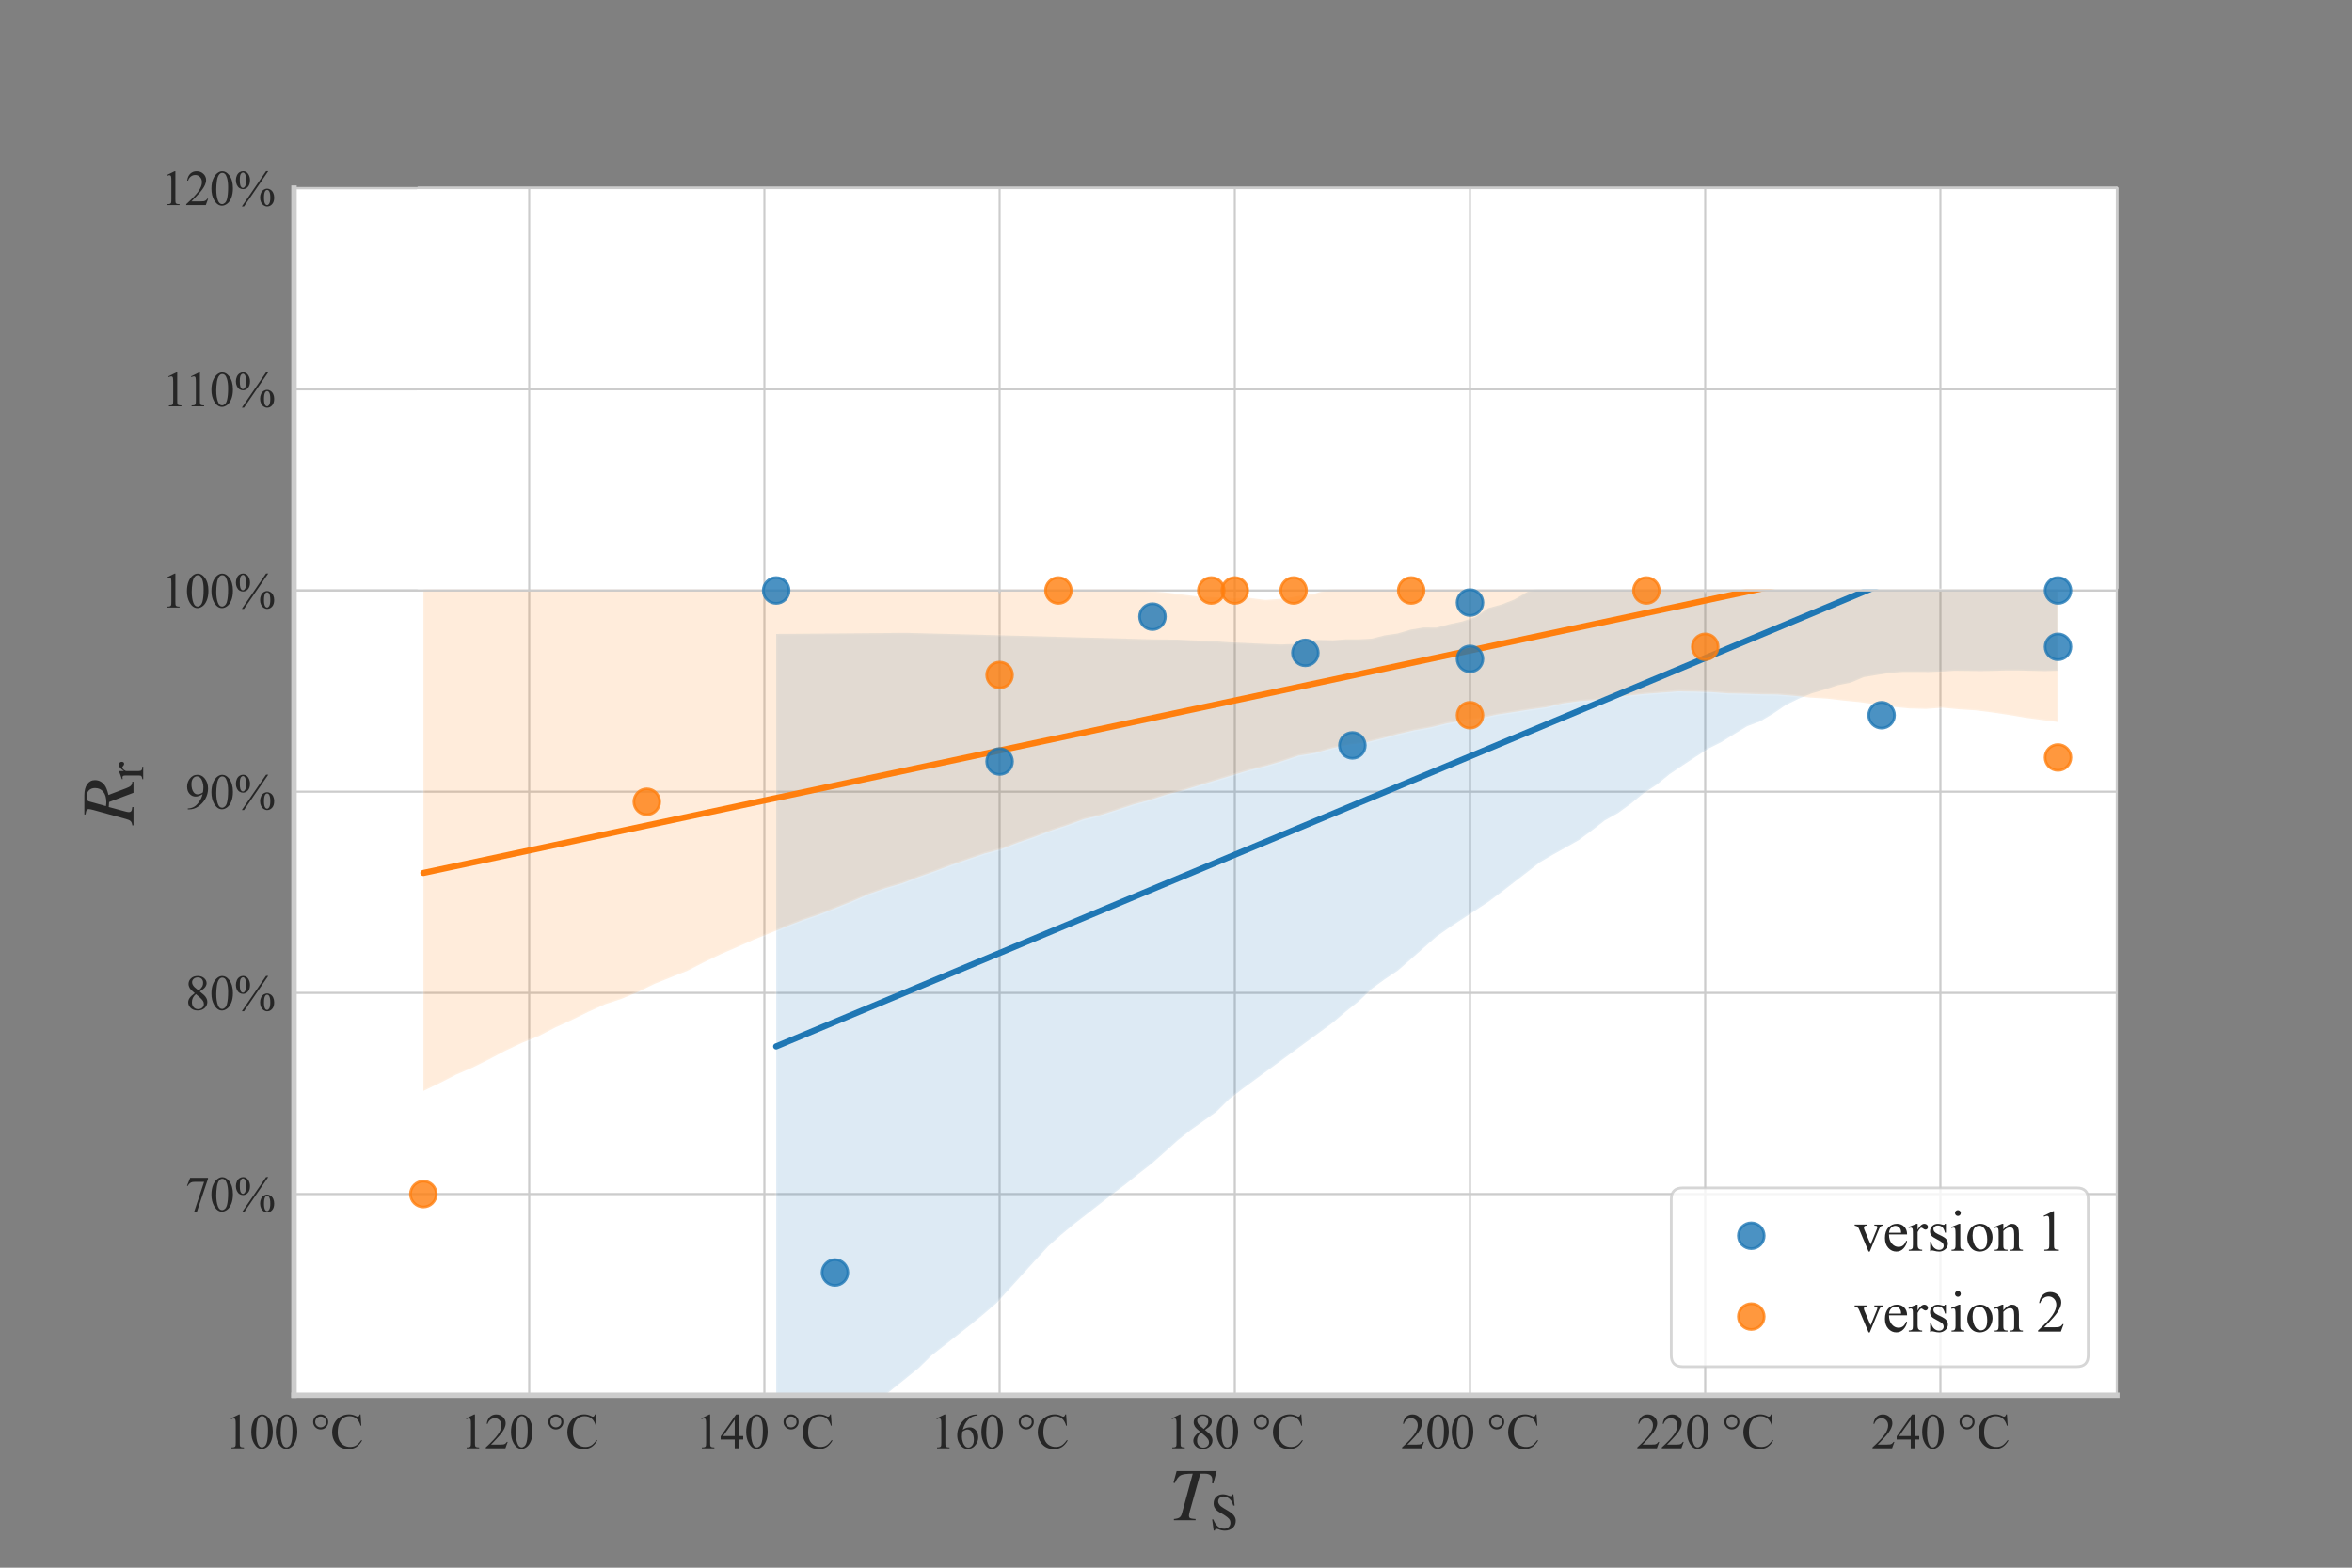 <?xml version="1.0" encoding="UTF-8" standalone="no"?>
<svg
   width="864pt"
   height="576pt"
   viewBox="0 0 864 576"
   version="1.1"
   id="svg470"
   sodipodi:docname="Temperature vs Recovered-Angle 1 plot (lin reg).svg"
   inkscape:version="1.1.1 (3bf5ae0d25, 2021-09-20)"
   xmlns:inkscape="http://www.inkscape.org/namespaces/inkscape"
   xmlns:sodipodi="http://sodipodi.sourceforge.net/DTD/sodipodi-0.dtd"
   xmlns:xlink="http://www.w3.org/1999/xlink"
   xmlns="http://www.w3.org/2000/svg"
   xmlns:svg="http://www.w3.org/2000/svg"
   xmlns:rdf="http://www.w3.org/1999/02/22-rdf-syntax-ns#"
   xmlns:cc="http://creativecommons.org/ns#"
   xmlns:dc="http://purl.org/dc/elements/1.1/">
  <rect x="0" y="0" width="864" height="576" fill="#808080" stroke="none"/>
  <sodipodi:namedview
     id="namedview472"
     pagecolor="#ffffff"
     bordercolor="#666666"
     borderopacity="1.0"
     inkscape:pageshadow="2"
     inkscape:pageopacity="0.0"
     inkscape:pagecheckerboard="0"
     inkscape:document-units="pt"
     showgrid="false"
     inkscape:zoom="0.6619919"
     inkscape:cx="748.49858"
     inkscape:cy="523.4203"
     inkscape:window-width="1920"
     inkscape:window-height="1017"
     inkscape:window-x="-8"
     inkscape:window-y="-8"
     inkscape:window-maximized="1"
     inkscape:current-layer="svg470" />
  <defs
     id="defs6">
    <style
       type="text/css"
       id="style4">*{stroke-linejoin: round; stroke-linecap: butt}</style>
  </defs>
  <g
     id="patch_2">
    <path
       d="M 108,512.64 H 777.6 V 69.12 H 108 Z"
       style="fill:#ffffff"
       id="path11" />
  </g>
  <g
     id="matplotlib.axis_1">
    <g
       id="xtick_1">
      <g
         id="line2d_1">
        <path
           d="M 108,512.64 V 69.12"
           clip-path="url(#pf3cb48c410)"
           style="fill:none;stroke:#cccccc;stroke-width:0.8;stroke-linecap:round"
           id="path14" />
      </g>
      <g
         id="text_1">
        <!-- 100 °C -->
        <g
           style="fill:#262626"
           transform="matrix(0.18,0,0,-0.18,82.648,532.139)"
           id="g36">
          <defs
             id="defs22">
            <path
               id="TimesNewRomanPSMT-31"
               d="m 750,3822 1031,503 h 103 V 747 q 0,-356 30,-444 30,-87 123,-134 94,-47 382,-53 V 0 H 825 v 116 q 300,6 387,51 88,46 122,122 35,77 35,458 v 2287 q 0,463 -31,594 -22,100 -80,147 -58,47 -139,47 -116,0 -322,-97 z"
               transform="scale(0.016)" />
            <path
               id="TimesNewRomanPSMT-30"
               d="m 231,2094 q 0,725 219,1248 219,524 581,780 282,203 582,203 487,0 875,-497 484,-615 484,-1669 0,-737 -213,-1253 Q 2547,391 2217,158 1888,-75 1581,-75 975,-75 572,641 231,1244 231,2094 Z m 613,-78 q 0,-875 215,-1428 179,-466 532,-466 168,0 349,151 182,152 276,508 143,538 143,1516 0,725 -150,1209 -112,360 -290,510 -128,103 -310,103 -212,0 -378,-191 -225,-259 -306,-816 -81,-556 -81,-1096 z"
               transform="scale(0.016)" />
            <path
               id="TimesNewRomanPSMT-20"
               transform="scale(0.016)"
               d="" />
            <path
               id="TimesNewRomanPSMT-b0"
               d="m 1266,4331 q 403,0 682,-281 280,-281 280,-681 0,-397 -281,-679 -281,-281 -681,-281 -397,0 -679,281 -281,282 -281,679 0,400 280,681 280,281 680,281 z m 0,-262 q -291,0 -494,-203 -203,-203 -203,-494 0,-288 203,-493 203,-204 494,-204 287,0 492,204 205,205 205,493 0,291 -204,494 -203,203 -493,203 z"
               transform="scale(0.016)" />
            <path
               id="TimesNewRomanPSMT-43"
               d="m 3853,4334 97,-1440 h -97 q -194,647 -553,931 -359,284 -862,284 -422,0 -763,-214 -341,-214 -536,-683 -195,-468 -195,-1165 0,-575 184,-997 185,-422 555,-647 370,-225 845,-225 413,0 728,176 316,177 694,702 l 97,-62 Q 3728,428 3303,165 2878,-97 2294,-97 1241,-97 663,684 231,1266 231,2053 q 0,635 284,1166 285,531 783,823 499,292 1090,292 459,0 906,-225 131,-68 187,-68 85,0 147,59 81,84 116,234 z"
               transform="scale(0.016)" />
          </defs>
          <use
             xlink:href="#TimesNewRomanPSMT-31"
             id="use24"
             x="0"
             y="0"
             width="100%"
             height="100%" />
          <use
             xlink:href="#TimesNewRomanPSMT-30"
             x="50"
             id="use26"
             y="0"
             width="100%"
             height="100%" />
          <use
             xlink:href="#TimesNewRomanPSMT-30"
             x="100"
             id="use28"
             y="0"
             width="100%"
             height="100%" />
          <use
             xlink:href="#TimesNewRomanPSMT-20"
             x="150"
             id="use30"
             y="0"
             width="100%"
             height="100%" />
          <use
             xlink:href="#TimesNewRomanPSMT-b0"
             x="175"
             id="use32"
             y="0"
             width="100%"
             height="100%" />
          <use
             xlink:href="#TimesNewRomanPSMT-43"
             x="214.99"
             id="use34"
             y="0"
             width="100%"
             height="100%" />
        </g>
      </g>
    </g>
    <g
       id="xtick_2">
      <g
         id="line2d_2">
        <path
           d="M 194.4,512.64 V 69.12"
           clip-path="url(#pf3cb48c410)"
           style="fill:none;stroke:#cccccc;stroke-width:0.8;stroke-linecap:round"
           id="path40" />
      </g>
      <g
         id="text_2">
        <!-- 120 °C -->
        <g
           style="fill:#262626"
           transform="matrix(0.18,0,0,-0.18,169.048,532.139)"
           id="g58">
          <defs
             id="defs44">
            <path
               id="TimesNewRomanPSMT-32"
               d="M 2934,816 2638,0 H 138 v 116 q 1103,1006 1553,1643 450,638 450,1166 0,403 -247,662 -247,260 -591,260 -312,0 -561,-183 Q 494,3481 375,3128 H 259 q 79,578 402,887 323,310 808,310 515,0 860,-331 346,-331 346,-781 0,-322 -150,-644 Q 2294,2063 1775,1497 997,647 803,472 h 1106 q 338,0 474,25 136,25 245,101 110,77 191,218 z"
               transform="scale(0.016)" />
          </defs>
          <use
             xlink:href="#TimesNewRomanPSMT-31"
             id="use46"
             x="0"
             y="0"
             width="100%"
             height="100%" />
          <use
             xlink:href="#TimesNewRomanPSMT-32"
             x="50"
             id="use48"
             y="0"
             width="100%"
             height="100%" />
          <use
             xlink:href="#TimesNewRomanPSMT-30"
             x="100"
             id="use50"
             y="0"
             width="100%"
             height="100%" />
          <use
             xlink:href="#TimesNewRomanPSMT-20"
             x="150"
             id="use52"
             y="0"
             width="100%"
             height="100%" />
          <use
             xlink:href="#TimesNewRomanPSMT-b0"
             x="175"
             id="use54"
             y="0"
             width="100%"
             height="100%" />
          <use
             xlink:href="#TimesNewRomanPSMT-43"
             x="214.99"
             id="use56"
             y="0"
             width="100%"
             height="100%" />
        </g>
      </g>
    </g>
    <g
       id="xtick_3">
      <g
         id="line2d_3">
        <path
           d="M 280.8,512.64 V 69.12"
           clip-path="url(#pf3cb48c410)"
           style="fill:none;stroke:#cccccc;stroke-width:0.8;stroke-linecap:round"
           id="path62" />
      </g>
      <g
         id="text_3">
        <!-- 140 °C -->
        <g
           style="fill:#262626"
           transform="matrix(0.18,0,0,-0.18,255.448,532.139)"
           id="g80">
          <defs
             id="defs66">
            <path
               id="TimesNewRomanPSMT-34"
               d="M 2978,1563 V 1119 H 2409 V 0 H 1894 V 1119 H 100 v 400 l 1966,2806 h 343 V 1563 Z m -1084,0 V 3666 L 406,1563 Z"
               transform="scale(0.016)" />
          </defs>
          <use
             xlink:href="#TimesNewRomanPSMT-31"
             id="use68"
             x="0"
             y="0"
             width="100%"
             height="100%" />
          <use
             xlink:href="#TimesNewRomanPSMT-34"
             x="50"
             id="use70"
             y="0"
             width="100%"
             height="100%" />
          <use
             xlink:href="#TimesNewRomanPSMT-30"
             x="100"
             id="use72"
             y="0"
             width="100%"
             height="100%" />
          <use
             xlink:href="#TimesNewRomanPSMT-20"
             x="150"
             id="use74"
             y="0"
             width="100%"
             height="100%" />
          <use
             xlink:href="#TimesNewRomanPSMT-b0"
             x="175"
             id="use76"
             y="0"
             width="100%"
             height="100%" />
          <use
             xlink:href="#TimesNewRomanPSMT-43"
             x="214.99"
             id="use78"
             y="0"
             width="100%"
             height="100%" />
        </g>
      </g>
    </g>
    <g
       id="xtick_4">
      <g
         id="line2d_4">
        <path
           d="M 367.2,512.64 V 69.12"
           clip-path="url(#pf3cb48c410)"
           style="fill:none;stroke:#cccccc;stroke-width:0.8;stroke-linecap:round"
           id="path84" />
      </g>
      <g
         id="text_4">
        <!-- 160 °C -->
        <g
           style="fill:#262626"
           transform="matrix(0.18,0,0,-0.18,341.848,532.139)"
           id="g102">
          <defs
             id="defs88">
            <path
               id="TimesNewRomanPSMT-36"
               d="m 2869,4325 v -116 q -413,-40 -674,-164 -261,-123 -516,-376 -254,-253 -421,-564 -167,-311 -280,-739 450,309 903,309 435,0 753,-350 319,-350 319,-900 0,-531 -322,-969 -387,-531 -1025,-531 -434,0 -737,288 -594,559 -594,1450 0,568 228,1080 228,513 651,910 424,397 811,534 388,138 723,138 z M 925,2138 q -56,-422 -56,-682 0,-300 111,-652 111,-351 329,-557 160,-147 388,-147 272,0 486,256 214,257 214,732 0,534 -213,924 -212,391 -603,391 -118,0 -254,-50 -136,-50 -402,-215 z"
               transform="scale(0.016)" />
          </defs>
          <use
             xlink:href="#TimesNewRomanPSMT-31"
             id="use90"
             x="0"
             y="0"
             width="100%"
             height="100%" />
          <use
             xlink:href="#TimesNewRomanPSMT-36"
             x="50"
             id="use92"
             y="0"
             width="100%"
             height="100%" />
          <use
             xlink:href="#TimesNewRomanPSMT-30"
             x="100"
             id="use94"
             y="0"
             width="100%"
             height="100%" />
          <use
             xlink:href="#TimesNewRomanPSMT-20"
             x="150"
             id="use96"
             y="0"
             width="100%"
             height="100%" />
          <use
             xlink:href="#TimesNewRomanPSMT-b0"
             x="175"
             id="use98"
             y="0"
             width="100%"
             height="100%" />
          <use
             xlink:href="#TimesNewRomanPSMT-43"
             x="214.99"
             id="use100"
             y="0"
             width="100%"
             height="100%" />
        </g>
      </g>
    </g>
    <g
       id="xtick_5">
      <g
         id="line2d_5">
        <path
           d="M 453.6,512.64 V 69.12"
           clip-path="url(#pf3cb48c410)"
           style="fill:none;stroke:#cccccc;stroke-width:0.8;stroke-linecap:round"
           id="path106" />
      </g>
      <g
         id="text_5">
        <!-- 180 °C -->
        <g
           style="fill:#262626"
           transform="matrix(0.18,0,0,-0.18,428.248,532.139)"
           id="g124">
          <defs
             id="defs110">
            <path
               id="TimesNewRomanPSMT-38"
               d="m 1228,2134 q -503,413 -649,663 -145,250 -145,519 0,412 319,710 319,299 847,299 513,0 825,-278 313,-278 313,-634 0,-238 -169,-485 -169,-247 -703,-581 550,-425 728,-669 237,-319 237,-672 0,-447 -341,-764 -340,-317 -893,-317 -603,0 -941,378 -268,303 -268,663 0,281 189,557 189,277 651,611 z m 491,335 q 375,337 475,532 100,196 100,443 0,328 -185,514 -184,186 -503,186 -318,0 -518,-185 -200,-184 -200,-431 0,-162 82,-325 83,-162 236,-309 z M 1375,2016 Q 1116,1797 991,1539 866,1281 866,981 866,578 1086,336 1306,94 1647,94 q 337,0 540,190 204,191 204,463 0,225 -119,403 -222,331 -897,866 z"
               transform="scale(0.016)" />
          </defs>
          <use
             xlink:href="#TimesNewRomanPSMT-31"
             id="use112"
             x="0"
             y="0"
             width="100%"
             height="100%" />
          <use
             xlink:href="#TimesNewRomanPSMT-38"
             x="50"
             id="use114"
             y="0"
             width="100%"
             height="100%" />
          <use
             xlink:href="#TimesNewRomanPSMT-30"
             x="100"
             id="use116"
             y="0"
             width="100%"
             height="100%" />
          <use
             xlink:href="#TimesNewRomanPSMT-20"
             x="150"
             id="use118"
             y="0"
             width="100%"
             height="100%" />
          <use
             xlink:href="#TimesNewRomanPSMT-b0"
             x="175"
             id="use120"
             y="0"
             width="100%"
             height="100%" />
          <use
             xlink:href="#TimesNewRomanPSMT-43"
             x="214.99"
             id="use122"
             y="0"
             width="100%"
             height="100%" />
        </g>
      </g>
    </g>
    <g
       id="xtick_6">
      <g
         id="line2d_6">
        <path
           d="M 540,512.64 V 69.12"
           clip-path="url(#pf3cb48c410)"
           style="fill:none;stroke:#cccccc;stroke-width:0.8;stroke-linecap:round"
           id="path128" />
      </g>
      <g
         id="text_6">
        <!-- 200 °C -->
        <g
           style="fill:#262626"
           transform="matrix(0.18,0,0,-0.18,514.648,532.139)"
           id="g143">
          <use
             xlink:href="#TimesNewRomanPSMT-32"
             id="use131"
             x="0"
             y="0"
             width="100%"
             height="100%" />
          <use
             xlink:href="#TimesNewRomanPSMT-30"
             x="50"
             id="use133"
             y="0"
             width="100%"
             height="100%" />
          <use
             xlink:href="#TimesNewRomanPSMT-30"
             x="100"
             id="use135"
             y="0"
             width="100%"
             height="100%" />
          <use
             xlink:href="#TimesNewRomanPSMT-20"
             x="150"
             id="use137"
             y="0"
             width="100%"
             height="100%" />
          <use
             xlink:href="#TimesNewRomanPSMT-b0"
             x="175"
             id="use139"
             y="0"
             width="100%"
             height="100%" />
          <use
             xlink:href="#TimesNewRomanPSMT-43"
             x="214.99"
             id="use141"
             y="0"
             width="100%"
             height="100%" />
        </g>
      </g>
    </g>
    <g
       id="xtick_7">
      <g
         id="line2d_7">
        <path
           d="M 626.4,512.64 V 69.12"
           clip-path="url(#pf3cb48c410)"
           style="fill:none;stroke:#cccccc;stroke-width:0.8;stroke-linecap:round"
           id="path147" />
      </g>
      <g
         id="text_7">
        <!-- 220 °C -->
        <g
           style="fill:#262626"
           transform="matrix(0.18,0,0,-0.18,601.048,532.139)"
           id="g162">
          <use
             xlink:href="#TimesNewRomanPSMT-32"
             id="use150"
             x="0"
             y="0"
             width="100%"
             height="100%" />
          <use
             xlink:href="#TimesNewRomanPSMT-32"
             x="50"
             id="use152"
             y="0"
             width="100%"
             height="100%" />
          <use
             xlink:href="#TimesNewRomanPSMT-30"
             x="100"
             id="use154"
             y="0"
             width="100%"
             height="100%" />
          <use
             xlink:href="#TimesNewRomanPSMT-20"
             x="150"
             id="use156"
             y="0"
             width="100%"
             height="100%" />
          <use
             xlink:href="#TimesNewRomanPSMT-b0"
             x="175"
             id="use158"
             y="0"
             width="100%"
             height="100%" />
          <use
             xlink:href="#TimesNewRomanPSMT-43"
             x="214.99"
             id="use160"
             y="0"
             width="100%"
             height="100%" />
        </g>
      </g>
    </g>
    <g
       id="xtick_8">
      <g
         id="line2d_8">
        <path
           d="M 712.8,512.64 V 69.12"
           clip-path="url(#pf3cb48c410)"
           style="fill:none;stroke:#cccccc;stroke-width:0.8;stroke-linecap:round"
           id="path166" />
      </g>
      <g
         id="text_8">
        <!-- 240 °C -->
        <g
           style="fill:#262626"
           transform="matrix(0.18,0,0,-0.18,687.448,532.139)"
           id="g181">
          <use
             xlink:href="#TimesNewRomanPSMT-32"
             id="use169"
             x="0"
             y="0"
             width="100%"
             height="100%" />
          <use
             xlink:href="#TimesNewRomanPSMT-34"
             x="50"
             id="use171"
             y="0"
             width="100%"
             height="100%" />
          <use
             xlink:href="#TimesNewRomanPSMT-30"
             x="100"
             id="use173"
             y="0"
             width="100%"
             height="100%" />
          <use
             xlink:href="#TimesNewRomanPSMT-20"
             x="150"
             id="use175"
             y="0"
             width="100%"
             height="100%" />
          <use
             xlink:href="#TimesNewRomanPSMT-b0"
             x="175"
             id="use177"
             y="0"
             width="100%"
             height="100%" />
          <use
             xlink:href="#TimesNewRomanPSMT-43"
             x="214.99"
             id="use179"
             y="0"
             width="100%"
             height="100%" />
        </g>
      </g>
    </g>
    <g
       id="text_9">
      <!-- $T_\mathrm{S}$ -->
      <g
         style="fill:#262626"
         transform="matrix(0.27,0,0,-0.27,429.435,558.737)"
         id="g193">
        <defs
           id="defs187">
          <path
             id="STIXGeneral-Italic-54"
             d="m 4051,4179 -281,-1049 -109,12 q 19,160 19,295 0,518 -646,518 H 2662 L 1786,819 q -90,-313 -90,-422 0,-147 70,-202 71,-54 269,-73 l 224,-20 V 0 H 416 v 102 q 333,32 473,128 141,96 212,352 l 915,3373 Q 1254,3955 988,3817 723,3680 493,3162 l -115,25 268,992 z"
             transform="scale(0.016)" />
          <path
             id="STIXGeneral-Regular-53"
             d="m 3002,2963 h -160 q -109,397 -263,602 -390,499 -928,499 -294,0 -470,-170 -176,-169 -176,-438 0,-128 64,-250 64,-121 137,-208 74,-86 259,-214 186,-128 301,-195 116,-67 384,-227 519,-301 755,-599 237,-297 237,-656 0,-531 -371,-864 Q 2400,-90 1837,-90 1421,-90 1082,58 915,128 781,128 704,128 653,70 602,13 602,-83 H 461 L 275,1274 H 416 Q 845,141 1734,141 q 340,0 551,201 211,202 211,516 0,300 -186,505 -307,333 -1075,743 -781,416 -781,1100 0,512 314,816 314,304 800,304 339,0 672,-140 173,-77 282,-77 166,0 204,217 h 135 z"
             transform="scale(0.016)" />
        </defs>
        <use
           xlink:href="#STIXGeneral-Italic-54"
           transform="translate(0,0.703)"
           id="use189"
           x="0"
           y="0"
           width="100%"
           height="100%" />
        <use
           xlink:href="#STIXGeneral-Regular-53"
           transform="matrix(0.7,0,0,0.7,55.6,-12.525)"
           id="use191"
           x="0"
           y="0"
           width="100%"
           height="100%" />
      </g>
    </g>
  </g>
  <g
     id="matplotlib.axis_2">
    <g
       id="ytick_1">
      <g
         id="line2d_9">
        <path
           d="M 108,512.64 H 777.6"
           clip-path="url(#pf3cb48c410)"
           style="fill:none;stroke:#cccccc;stroke-width:0.8;stroke-linecap:round"
           id="path197" />
      </g>
    </g>
    <g
       id="ytick_2">
      <g
         id="line2d_10">
        <path
           d="M 108,438.72 H 777.6"
           clip-path="url(#pf3cb48c410)"
           style="fill:none;stroke:#cccccc;stroke-width:0.8;stroke-linecap:round"
           id="path201" />
      </g>
      <g
         id="text_10">
        <!-- 70% -->
        <g
           style="fill:#262626"
           transform="matrix(0.18,0,0,-0.18,68.007,444.969)"
           id="g214">
          <defs
             id="defs206">
            <path
               id="TimesNewRomanPSMT-37"
               d="M 644,4238 H 2916 V 4119 L 1503,-88 H 1153 L 2419,3728 H 1253 q -353,0 -503,-84 -262,-144 -422,-444 l -90,34 z"
               transform="scale(0.016)" />
            <path
               id="TimesNewRomanPSMT-25"
               d="M 4350,4334 1263,-175 H 984 l 3088,4509 z m -3212,0 q 421,0 654,-350 233,-350 233,-803 0,-543 -263,-840 -262,-297 -631,-297 -247,0 -453,136 -206,136 -330,404 -123,269 -123,597 0,328 125,605 125,277 342,412 217,136 446,136 z m -10,-175 q -159,0 -283,-188 -123,-187 -123,-787 0,-434 69,-662 53,-172 165,-266 66,-56 163,-56 150,0 256,163 156,240 156,803 0,593 -153,834 -100,159 -250,159 z M 4206,2103 q 222,0 442,-141 221,-140 341,-409 120,-269 120,-590 0,-554 -266,-846 -265,-292 -627,-292 -228,0 -443,141 -214,140 -337,401 -123,261 -123,596 0,328 123,599 123,272 337,406 215,135 433,135 z m 3,-165 q -150,0 -259,-169 -141,-219 -141,-828 0,-560 144,-782 106,-159 256,-159 144,0 257,172 150,228 150,784 0,588 -150,822 -103,160 -257,160 z"
               transform="scale(0.016)" />
          </defs>
          <use
             xlink:href="#TimesNewRomanPSMT-37"
             id="use208"
             x="0"
             y="0"
             width="100%"
             height="100%" />
          <use
             xlink:href="#TimesNewRomanPSMT-30"
             x="50"
             id="use210"
             y="0"
             width="100%"
             height="100%" />
          <use
             xlink:href="#TimesNewRomanPSMT-25"
             x="100"
             id="use212"
             y="0"
             width="100%"
             height="100%" />
        </g>
      </g>
    </g>
    <g
       id="ytick_3">
      <g
         id="line2d_11">
        <path
           d="M 108,364.8 H 777.6"
           clip-path="url(#pf3cb48c410)"
           style="fill:none;stroke:#cccccc;stroke-width:0.8;stroke-linecap:round"
           id="path218" />
      </g>
      <g
         id="text_11">
        <!-- 80% -->
        <g
           style="fill:#262626"
           transform="matrix(0.18,0,0,-0.18,68.007,371.049)"
           id="g227">
          <use
             xlink:href="#TimesNewRomanPSMT-38"
             id="use221"
             x="0"
             y="0"
             width="100%"
             height="100%" />
          <use
             xlink:href="#TimesNewRomanPSMT-30"
             x="50"
             id="use223"
             y="0"
             width="100%"
             height="100%" />
          <use
             xlink:href="#TimesNewRomanPSMT-25"
             x="100"
             id="use225"
             y="0"
             width="100%"
             height="100%" />
        </g>
      </g>
    </g>
    <g
       id="ytick_4">
      <g
         id="line2d_12">
        <path
           d="M 108,290.88 H 777.6"
           clip-path="url(#pf3cb48c410)"
           style="fill:none;stroke:#cccccc;stroke-width:0.8;stroke-linecap:round"
           id="path231" />
      </g>
      <g
         id="text_12">
        <!-- 90% -->
        <g
           style="fill:#262626"
           transform="matrix(0.18,0,0,-0.18,68.007,297.129)"
           id="g243">
          <defs
             id="defs235">
            <path
               id="TimesNewRomanPSMT-39"
               d="M 338,-88 V 28 q 406,6 756,189 350,183 676,639 327,457 455,1003 -491,-315 -887,-315 -447,0 -766,345 -319,345 -319,917 0,557 319,991 384,528 1003,528 522,0 894,-431 456,-535 456,-1319 0,-706 -347,-1317 Q 2231,647 1613,244 1109,-88 516,-88 Z m 1937,2179 q 56,406 56,650 0,303 -103,654 -103,352 -292,539 -189,188 -430,188 -278,0 -488,-250 -209,-250 -209,-744 0,-659 279,-1031 203,-269 500,-269 143,0 340,69 197,69 347,194 z"
               transform="scale(0.016)" />
          </defs>
          <use
             xlink:href="#TimesNewRomanPSMT-39"
             id="use237"
             x="0"
             y="0"
             width="100%"
             height="100%" />
          <use
             xlink:href="#TimesNewRomanPSMT-30"
             x="50"
             id="use239"
             y="0"
             width="100%"
             height="100%" />
          <use
             xlink:href="#TimesNewRomanPSMT-25"
             x="100"
             id="use241"
             y="0"
             width="100%"
             height="100%" />
        </g>
      </g>
    </g>
    <g
       id="ytick_5">
      <g
         id="line2d_13">
        <path
           d="M 108,216.96 H 777.6"
           clip-path="url(#pf3cb48c410)"
           style="fill:none;stroke:#cccccc;stroke-width:0.8;stroke-linecap:round"
           id="path247" />
      </g>
      <g
         id="text_13">
        <!-- 100% -->
        <g
           style="fill:#262626"
           transform="matrix(0.18,0,0,-0.18,59.007,223.209)"
           id="g258">
          <use
             xlink:href="#TimesNewRomanPSMT-31"
             id="use250"
             x="0"
             y="0"
             width="100%"
             height="100%" />
          <use
             xlink:href="#TimesNewRomanPSMT-30"
             x="50"
             id="use252"
             y="0"
             width="100%"
             height="100%" />
          <use
             xlink:href="#TimesNewRomanPSMT-30"
             x="100"
             id="use254"
             y="0"
             width="100%"
             height="100%" />
          <use
             xlink:href="#TimesNewRomanPSMT-25"
             x="150"
             id="use256"
             y="0"
             width="100%"
             height="100%" />
        </g>
      </g>
    </g>
    <g
       id="ytick_6">
      <g
         id="line2d_14">
        <path
           d="M 108,143.04 H 777.6"
           clip-path="url(#pf3cb48c410)"
           style="fill:none;stroke:#cccccc;stroke-width:0.8;stroke-linecap:round"
           id="path262" />
      </g>
      <g
         id="text_14">
        <!-- 110% -->
        <g
           style="fill:#262626"
           transform="matrix(0.18,0,0,-0.18,59.682,149.289)"
           id="g273">
          <use
             xlink:href="#TimesNewRomanPSMT-31"
             id="use265"
             x="0"
             y="0"
             width="100%"
             height="100%" />
          <use
             xlink:href="#TimesNewRomanPSMT-31"
             x="46.25"
             id="use267"
             y="0"
             width="100%"
             height="100%" />
          <use
             xlink:href="#TimesNewRomanPSMT-30"
             x="96.25"
             id="use269"
             y="0"
             width="100%"
             height="100%" />
          <use
             xlink:href="#TimesNewRomanPSMT-25"
             x="146.25"
             id="use271"
             y="0"
             width="100%"
             height="100%" />
        </g>
      </g>
    </g>
    <g
       id="ytick_7">
      <g
         id="line2d_15">
        <path
           d="M 108,69.12 H 777.6"
           clip-path="url(#pf3cb48c410)"
           style="fill:none;stroke:#cccccc;stroke-width:0.8;stroke-linecap:round"
           id="path277" />
      </g>
      <g
         id="text_15">
        <!-- 120% -->
        <g
           style="fill:#262626"
           transform="matrix(0.18,0,0,-0.18,59.007,75.369)"
           id="g288">
          <use
             xlink:href="#TimesNewRomanPSMT-31"
             id="use280"
             x="0"
             y="0"
             width="100%"
             height="100%" />
          <use
             xlink:href="#TimesNewRomanPSMT-32"
             x="50"
             id="use282"
             y="0"
             width="100%"
             height="100%" />
          <use
             xlink:href="#TimesNewRomanPSMT-30"
             x="100"
             id="use284"
             y="0"
             width="100%"
             height="100%" />
          <use
             xlink:href="#TimesNewRomanPSMT-25"
             x="150"
             id="use286"
             y="0"
             width="100%"
             height="100%" />
        </g>
      </g>
    </g>
    <g
       id="text_16">
      <!-- $R_\mathrm{r}$ -->
      <g
         style="fill:#262626"
         transform="matrix(0,-0.27,-0.27,0,49.231,302.895)"
         id="g300">
        <defs
           id="defs294">
          <path
             id="STIXGeneral-Italic-52"
             d="m 845,4179 h 1613 q 620,0 962,-243 343,-243 343,-659 0,-499 -422,-819 -250,-192 -839,-327 L 3072,627 Q 3181,333 3299,217 3418,102 3629,102 V 0 h -941 l -787,2074 -423,32 -352,-1300 q -83,-294 -83,-403 0,-147 83,-211 84,-64 346,-90 V 0 H -83 v 102 q 256,32 361,141 106,109 183,403 l 761,2759 q 77,294 77,403 0,115 -89,179 -77,51 -365,90 z M 1958,3795 1555,2342 q 199,-32 327,-32 569,0 889,256 320,256 320,704 0,333 -199,525 -198,192 -569,192 -313,0 -365,-192 z"
             transform="scale(0.016)" />
          <path
             id="STIXGeneral-Regular-72"
             d="m 1024,2931 v -589 q 243,346 406,474 164,128 362,128 166,0 259,-90 93,-89 93,-249 0,-135 -67,-212 -67,-76 -183,-76 -121,0 -256,128 -102,96 -166,96 -134,0 -291,-186 -157,-185 -157,-339 V 576 q 0,-275 109,-371 109,-96 435,-109 V 0 H 32 v 96 q 307,58 380,128 74,70 74,314 v 1600 q 0,211 -48,297 -48,87 -169,87 -103,0 -224,-26 v 102 q 403,128 947,346 z"
             transform="scale(0.016)" />
        </defs>
        <use
           xlink:href="#STIXGeneral-Italic-52"
           transform="translate(0,0.703)"
           id="use296"
           x="0"
           y="0"
           width="100%"
           height="100%" />
        <use
           xlink:href="#STIXGeneral-Regular-72"
           transform="matrix(0.7,0,0,0.7,61.1,-12.525)"
           id="use298"
           x="0"
           y="0"
           width="100%"
           height="100%" />
      </g>
    </g>
  </g>
  <g
     id="PolyCollection_1">
    <defs
       id="defs335">
      <path
         id="ma6fbddbf37"
         d="m 285.12,-343.072 v 316.187 l 4.756,-4.415 4.756,-3.805 4.756,-4.585 4.756,-4.678 4.756,-4.536 4.756,-4.391 4.756,-4.391 4.756,-4.174 4.756,-3.8 4.756,-3.812 4.756,-3.832 4.756,-4.652 4.756,-3.739 4.756,-3.739 4.756,-3.739 4.756,-3.903 4.756,-4.079 4.756,-5.224 4.756,-5.228 4.756,-5.245 4.756,-5.157 4.756,-4.252 4.756,-3.958 4.756,-3.692 4.756,-3.715 4.756,-3.715 4.756,-3.597 4.756,-3.798 4.756,-3.709 4.756,-4.212 4.756,-4.302 4.756,-3.768 4.756,-3.389 4.756,-3.394 4.756,-4.697 4.756,-3.66 4.756,-3.488 4.756,-3.488 4.756,-3.488 4.756,-3.488 4.756,-3.488 4.756,-3.488 4.756,-3.488 4.756,-4.04 4.756,-3.797 4.756,-4.571 4.756,-3.482 4.756,-3.16 4.756,-4.142 4.756,-4.199 4.756,-4.203 4.756,-3.35 4.756,-3.128 4.756,-3.128 4.756,-3.128 4.756,-3.564 4.756,-3.68 4.756,-3.68 4.756,-3.68 4.756,-2.773 4.756,-2.661 4.756,-2.678 4.756,-3.528 4.756,-3.699 4.756,-2.653 4.756,-3.439 4.756,-3.911 4.756,-3.091 4.756,-3.874 4.756,-3.207 4.756,-3.129 4.756,-3.089 4.756,-2.377 4.756,-2.939 4.756,-2.911 4.756,-1.775 4.756,-2.816 4.756,-3.249 4.756,-2.331 4.756,-1.925 4.756,-1.396 4.756,-1.554 4.756,-0.971 4.756,-2.01 4.756,-0.79 4.756,-0.758 4.756,-0.367 4.756,-0.01 4.756,0.044 4.756,-0.167 4.756,-0.291 4.756,0.047 4.756,0.077 4.756,-0.089 4.756,-0.158 4.756,0.022 4.756,0.115 4.756,0.113 4.756,-0.137 v -200.556 0 l -4.756,4.667 -4.756,4.667 -4.756,4.667 -4.756,4.667 -4.756,4.667 -4.756,4.664 -4.756,3.935 -4.756,3.935 -4.756,3.935 -4.756,3.935 -4.756,3.935 -4.756,4.595 -4.756,4.626 -4.756,4.635 -4.756,4.658 -4.756,4.658 -4.756,4.658 -4.756,5.048 -4.756,5.184 -4.756,5.184 -4.756,5.184 -4.756,5.184 -4.756,3.593 -4.756,3.403 -4.756,4.354 -4.756,4.613 -4.756,4.62 -4.756,4.31 -4.756,3.429 -4.756,4.813 -4.756,3.863 -4.756,3.838 -4.756,3.889 -4.756,3.893 -4.756,3.893 -4.756,3.034 -4.756,4.582 -4.756,3.968 -4.756,2.389 -4.756,1.934 -4.756,1.934 -4.756,2.769 -4.756,1.848 -4.756,1.286 -4.756,3.27 -4.756,1.625 -4.756,1.019 -4.756,1.239 -4.756,-0.03 -4.756,0.794 -4.756,1.412 -4.756,0.685 -4.756,1.215 -4.756,0.262 -4.756,-0.01 -4.756,0.348 -4.756,-0.129 -4.756,0.205 -4.756,1.276 -4.756,0.162 -4.756,-0.139 -4.756,-0.213 -4.756,-0.213 -4.756,-0.213 -4.756,-0.34 -4.756,-0.239 -4.756,-0.163 -4.756,-0.249 -4.756,-0.018 -4.756,-0.075 -4.756,-0.128 -4.756,-0.128 -4.756,-0.128 -4.756,-0.128 -4.756,-0.128 -4.756,-0.128 -4.756,-0.126 -4.756,-0.126 -4.756,-0.126 -4.756,-0.126 -4.756,-0.126 -4.756,-0.126 -4.756,-0.126 -4.756,-0.126 -4.756,-0.126 -4.756,-0.123 -4.756,-0.122 -4.756,-0.122 -4.756,-0.118 -4.756,0.04 -4.756,0.04 -4.756,0.04 -4.756,0.04 -4.756,0.04 -4.756,0.04 -4.756,0.04 -4.756,0.04 -4.756,0.04 z"
         style="stroke:#ffffff;stroke-opacity:0.15" />
    </defs>
    <g
       clip-path="url(#pf3cb48c410)"
       id="g339">
      <use
         xlink:href="#ma6fbddbf37"
         x="0"
         y="576"
         style="fill:#1f77b4;fill-opacity:0.15;stroke:#ffffff;stroke-opacity:0.15"
         id="use337"
         width="100%"
         height="100%" />
    </g>
  </g>
  <g
     id="PolyCollection_2">
    <defs
       id="defs373">
      <path
         id="m0ae6494a6c"
         d="m 155.52,-393.774 v 218.599 l 6.065,-2.92 6.065,-3.106 6.065,-2.617 6.065,-3.035 6.065,-3.203 6.065,-2.846 6.065,-2.469 6.065,-3.145 6.065,-2.771 6.065,-2.982 6.065,-2.732 6.065,-2.001 6.065,-2.565 6.065,-2.949 6.065,-2.437 6.065,-2.399 6.065,-3.123 6.065,-2.913 6.065,-2.635 6.065,-2.69 6.065,-2.465 6.065,-2.518 6.065,-2.344 6.065,-2.07 6.065,-2.399 6.065,-2.448 6.065,-2.631 6.065,-2.125 6.065,-1.795 6.065,-2.313 6.065,-2.159 6.065,-2.292 6.065,-2.096 6.065,-2.071 6.065,-1.634 6.065,-2.341 6.065,-2.103 6.065,-2.319 6.065,-2.008 6.065,-2.207 6.065,-1.455 6.065,-1.935 6.065,-1.995 6.065,-1.661 6.065,-1.957 6.065,-1.589 6.065,-1.859 6.065,-1.839 6.065,-1.847 6.065,-1.847 6.065,-1.519 6.065,-1.775 6.065,-2.053 6.065,-0.987 6.065,-1.675 6.065,-1.319 6.065,-0.743 6.065,-1.507 6.065,-1.655 6.065,-1.398 6.065,-1.098 6.065,-1.499 6.065,-0.954 6.065,-0.896 6.065,-1.313 6.065,-0.927 6.065,-0.978 6.065,-0.836 6.065,-1.387 6.065,-0.835 6.065,-0.421 6.065,-0.777 6.065,-0.858 6.065,-0.623 6.065,-0.451 6.065,-0.476 6.065,0.098 6.065,0.173 6.065,0.454 6.065,0.14 6.065,0.203 6.065,0.092 6.065,0.466 6.065,0.699 6.065,0.355 6.065,0.71 6.065,0.59 6.065,0.857 6.065,0.857 6.065,0.595 6.065,0.166 6.065,-0.436 6.065,0.571 6.065,0.403 6.065,0.759 6.065,0.904 6.065,1.036 6.065,0.816 6.065,0.78 v -179.455 0 l -6.065,3.03 -6.065,2.81 -6.065,2.816 -6.065,3.173 -6.065,3.206 -6.065,3.209 -6.065,3.21 -6.065,3.215 -6.065,3.122 -6.065,3.093 -6.065,3.093 -6.065,3.093 -6.065,3.093 -6.065,3.093 -6.065,3.091 -6.065,2.841 -6.065,3.205 -6.065,3.215 -6.065,3.094 -6.065,3.092 -6.065,3.092 -6.065,3.092 -6.065,3.092 -6.065,3.092 -6.065,3.019 -6.065,2.861 -6.065,3.294 -6.065,3.168 -6.065,3.082 -6.065,2.919 -6.065,2.742 -6.065,2.751 -6.065,2.751 -6.065,2.742 -6.065,2.733 -6.065,2.733 -6.065,2.735 -6.065,2.741 -6.065,2.741 -6.065,2.741 -6.065,2.741 -6.065,2.143 -6.065,2.919 -6.065,2.641 -6.065,1.901 -6.065,0.922 -6.065,0.976 -6.065,0.437 -6.065,-0.747 -6.065,0.083 -6.065,-0.308 -6.065,-0.207 -6.065,-0.79 -6.065,-0.73 -6.065,-0.571 -6.065,-0.841 -6.065,-0.961 -6.065,-0.651 -6.065,-0.714 -6.065,-0.544 -6.065,-0.374 -6.065,-0.355 -6.065,-0.644 -6.065,-0.786 -6.065,-0.593 -6.065,-0.765 -6.065,-0.785 -6.065,-0.788 -6.065,-0.884 -6.065,-0.942 -6.065,-0.8 -6.065,-0.8 -6.065,-0.8 -6.065,-0.8 -6.065,-0.796 -6.065,-0.792 -6.065,-0.792 -6.065,-0.792 -6.065,-0.792 -6.065,-0.792 -6.065,-0.792 -6.065,-0.792 -6.065,-0.888 -6.065,-0.932 -6.065,-0.932 -6.065,-0.932 -6.065,-0.932 -6.065,-0.931 -6.065,-0.931 -6.065,-0.931 -6.065,-0.931 -6.065,-0.844 -6.065,-0.763 -6.065,-0.762 -6.065,-0.762 -6.065,-0.762 -6.065,-0.762 -6.065,-0.85 z"
         style="stroke:#ffffff;stroke-opacity:0.15" />
    </defs>
    <g
       clip-path="url(#pf3cb48c410)"
       id="g377">
      <use
         xlink:href="#m0ae6494a6c"
         x="0"
         y="576"
         style="fill:#ff7f0e;fill-opacity:0.15;stroke:#ffffff;stroke-opacity:0.15"
         id="use375"
         width="100%"
         height="100%" />
    </g>
  </g>
  <g
     id="line2d_16">
    <path
       d="m 285.12,384.473 4.756,-1.988 4.756,-1.988 4.756,-1.988 4.756,-1.988 4.756,-1.988 4.756,-1.988 4.756,-1.988 4.756,-1.988 4.756,-1.988 4.756,-1.988 4.756,-1.988 4.756,-1.988 4.756,-1.988 4.756,-1.988 4.756,-1.988 4.756,-1.988 4.756,-1.988 4.756,-1.988 4.756,-1.988 4.756,-1.988 4.756,-1.988 4.756,-1.988 4.756,-1.988 4.756,-1.988 4.756,-1.988 4.756,-1.988 4.756,-1.988 4.756,-1.988 4.756,-1.988 4.756,-1.988 4.756,-1.988 4.756,-1.988 4.756,-1.988 4.756,-1.988 4.756,-1.988 4.756,-1.988 4.756,-1.988 4.756,-1.988 4.756,-1.988 4.756,-1.988 4.756,-1.988 4.756,-1.988 4.756,-1.988 4.756,-1.988 4.756,-1.988 4.756,-1.988 4.756,-1.988 4.756,-1.988 4.756,-1.988 4.756,-1.988 4.756,-1.988 4.756,-1.988 4.756,-1.988 4.756,-1.988 4.756,-1.988 4.756,-1.988 4.756,-1.988 4.756,-1.988 4.756,-1.988 4.756,-1.988 4.756,-1.988 4.756,-1.988 4.756,-1.988 4.756,-1.988 4.756,-1.988 4.756,-1.988 4.756,-1.988 4.756,-1.988 4.756,-1.988 4.756,-1.988 4.756,-1.988 4.756,-1.988 4.756,-1.988 4.756,-1.988 4.756,-1.988 4.756,-1.988 4.756,-1.988 4.756,-1.988 4.756,-1.988 4.756,-1.988 4.756,-1.988 4.756,-1.988 4.756,-1.988 4.756,-1.988 4.756,-1.988 4.756,-1.988 4.756,-1.988 4.756,-1.988 4.756,-1.988 4.756,-1.988 4.756,-1.988 4.756,-1.988 4.756,-1.988 4.756,-1.988 4.756,-1.988 4.756,-1.988 4.756,-1.988 4.756,-1.988 L 756,187.636"
       clip-path="url(#pf3cb48c410)"
       style="fill:none;stroke:#1f77b4;stroke-width:2.25;stroke-linecap:round"
       id="path380" />
  </g>
  <g
     id="line2d_17">
    <path
       d="m 155.52,320.733 6.065,-1.289 6.065,-1.289 6.065,-1.289 6.065,-1.289 6.065,-1.289 6.065,-1.289 6.065,-1.289 6.065,-1.289 6.065,-1.289 6.065,-1.289 6.065,-1.289 6.065,-1.289 6.065,-1.289 6.065,-1.289 6.065,-1.289 6.065,-1.289 6.065,-1.289 6.065,-1.289 6.065,-1.289 6.065,-1.289 6.065,-1.289 6.065,-1.289 6.065,-1.289 6.065,-1.289 6.065,-1.289 6.065,-1.289 6.065,-1.289 6.065,-1.289 6.065,-1.289 6.065,-1.289 6.065,-1.289 6.065,-1.289 6.065,-1.289 6.065,-1.289 6.065,-1.289 6.065,-1.289 6.065,-1.289 6.065,-1.289 6.065,-1.289 6.065,-1.289 6.065,-1.289 6.065,-1.289 6.065,-1.289 6.065,-1.289 6.065,-1.289 6.065,-1.289 6.065,-1.289 6.065,-1.289 6.065,-1.289 6.065,-1.289 6.065,-1.289 6.065,-1.289 6.065,-1.289 6.065,-1.289 6.065,-1.289 6.065,-1.289 6.065,-1.289 6.065,-1.289 6.065,-1.289 6.065,-1.289 6.065,-1.289 6.065,-1.289 6.065,-1.289 6.065,-1.289 6.065,-1.289 6.065,-1.289 6.065,-1.289 6.065,-1.289 6.065,-1.289 6.065,-1.289 6.065,-1.289 6.065,-1.289 6.065,-1.289 6.065,-1.289 6.065,-1.289 6.065,-1.289 6.065,-1.289 6.065,-1.289 6.065,-1.289 6.065,-1.289 6.065,-1.289 6.065,-1.289 6.065,-1.289 6.065,-1.289 6.065,-1.289 6.065,-1.289 6.065,-1.289 6.065,-1.289 6.065,-1.289 6.065,-1.289 6.065,-1.289 6.065,-1.289 6.065,-1.289 6.065,-1.289 6.065,-1.289 6.065,-1.289 6.065,-1.289 6.065,-1.289 6.065,-1.289"
       clip-path="url(#pf3cb48c410)"
       style="fill:none;stroke:#ff7f0e;stroke-width:2.25;stroke-linecap:round"
       id="path383" />
  </g>
  <g
     id="patch_3">
    <path
       d="M 108,512.64 V 69.12"
       style="fill:none;stroke:#cccccc;stroke-width:2;stroke-linecap:square;stroke-linejoin:miter"
       id="path386" />
  </g>
  <g
     id="patch_4">
    <path
       d="M 777.6,512.64 V 69.12"
       style="fill:none;stroke:#cccccc;stroke-width:0.8;stroke-linecap:square;stroke-linejoin:miter"
       id="path389" />
  </g>
  <g
     id="patch_5">
    <path
       d="M 108,512.64 H 777.6"
       style="fill:none;stroke:#cccccc;stroke-width:2;stroke-linecap:square;stroke-linejoin:miter"
       id="path392" />
  </g>
  <g
     id="patch_6">
    <path
       d="M 108,69.12 H 777.6"
       style="fill:none;stroke:#cccccc;stroke-width:0.8;stroke-linecap:square;stroke-linejoin:miter"
       id="path395" />
  </g>
  <g
     id="legend_1">
    <g
       id="patch_7">
      <path
         d="M 618.128,502.14 H 762.9 q 4.2,0 4.2,-4.2 v -57.284 q 0,-4.2 -4.2,-4.2 H 618.128 q -4.2,0 -4.2,4.2 V 497.94 q 0,4.2 4.2,4.2 z"
         style="opacity:0.8;fill:#ffffff;stroke:#cccccc;stroke-linejoin:miter"
         id="path398" />
    </g>
    <g
       id="PathCollection_3">
      <g
         id="g403">
        <use
           xlink:href="#m7abb397dcd"
           x="643.328"
           y="454.043"
           style="fill:#1f77b4;fill-opacity:0.8;stroke:#1f77b4;stroke-opacity:0.8"
           id="use401"
           width="100%"
           height="100%" />
      </g>
    </g>
    <g
       id="text_17">
      <!-- version 1 -->
      <g
         style="fill:#262626"
         transform="matrix(0.21,0,0,-0.21,681.128,459.556)"
         id="g433">
        <defs
           id="defs413">
          <path
             id="TimesNewRomanPSMT-76"
             d="m 53,2863 h 1347 v -116 h -87 q -122,0 -186,-60 -64,-59 -64,-159 0,-109 65,-259 l 666,-1581 669,1640 q 71,175 71,266 0,44 -25,72 -34,47 -87,64 -53,17 -216,17 v 116 h 935 v -116 q -163,-13 -225,-66 -110,-93 -197,-312 L 1703,-88 H 1575 L 553,2328 q -69,169 -132,242 -62,74 -158,124 -54,28 -210,53 z"
             transform="scale(0.016)" />
          <path
             id="TimesNewRomanPSMT-65"
             d="m 681,1784 q -3,-637 310,-1000 312,-362 734,-362 281,0 489,154 208,155 349,530 l 96,-62 Q 2594,616 2278,264 1963,-88 1488,-88 972,-88 605,314 238,716 238,1394 q 0,734 376,1145 377,411 945,411 482,0 791,-317 309,-317 309,-849 z m 0,182 h 1325 q -15,275 -65,387 -78,175 -233,275 -155,100 -324,100 -259,0 -464,-202 -204,-201 -239,-560 z"
             transform="scale(0.016)" />
          <path
             id="TimesNewRomanPSMT-72"
             d="m 1038,2947 v -644 q 359,644 737,644 172,0 284,-105 113,-104 113,-242 0,-122 -82,-207 -81,-84 -193,-84 -109,0 -245,108 -136,108 -202,108 -56,0 -122,-62 -140,-129 -290,-422 V 669 q 0,-238 59,-360 41,-84 144,-140 103,-56 297,-56 V 0 H 72 v 113 q 219,0 325,68 78,50 109,160 16,53 16,303 v 1109 q 0,500 -21,595 -20,96 -75,139 -54,44 -135,44 -97,0 -219,-47 l -31,113 865,350 z"
             transform="scale(0.016)" />
          <path
             id="TimesNewRomanPSMT-73"
             d="m 2050,2947 v -975 h -103 q -119,459 -305,625 -186,166 -473,166 -219,0 -354,-116 -134,-116 -134,-256 0,-175 100,-300 97,-128 394,-272 l 456,-222 Q 2266,1288 2266,781 2266,391 1970,151 1675,-88 1309,-88 1047,-88 709,6 606,38 541,38 469,38 428,-44 H 325 V 978 H 428 Q 516,541 762,319 1009,97 1316,97 q 215,0 351,126 136,127 136,305 0,216 -152,363 -151,147 -604,372 -453,225 -594,406 -140,178 -140,450 0,353 242,590 242,238 626,238 169,0 410,-72 159,-47 212,-47 50,0 78,22 28,22 66,97 z"
             transform="scale(0.016)" />
          <path
             id="TimesNewRomanPSMT-69"
             d="m 928,4444 q 131,0 223,-93 93,-92 93,-223 0,-131 -93,-225 -92,-94 -223,-94 -131,0 -225,94 -94,94 -94,225 0,131 92,223 93,93 227,93 z M 1188,2947 V 647 q 0,-269 39,-358 39,-89 115,-133 77,-43 280,-43 V 0 H 231 v 113 q 210,0 281,40 72,41 114,134 43,94 43,360 v 1103 q 0,466 -28,603 -22,100 -69,139 -47,39 -128,39 -88,0 -213,-47 l -43,113 862,350 z"
             transform="scale(0.016)" />
          <path
             id="TimesNewRomanPSMT-6f"
             d="m 1600,2947 q 650,0 1044,-494 334,-422 334,-969 0,-384 -185,-778 Q 2609,313 2286,112 1963,-88 1566,-88 919,-88 538,428 216,863 216,1403 q 0,394 195,783 195,389 514,575 319,186 675,186 z m -97,-203 q -165,0 -333,-99 -167,-98 -270,-345 -103,-247 -103,-634 0,-625 248,-1079 249,-453 655,-453 303,0 500,250 197,250 197,860 0,762 -328,1200 -222,300 -566,300 z"
             transform="scale(0.016)" />
          <path
             id="TimesNewRomanPSMT-6e"
             d="m 1034,2341 q 504,606 960,606 234,0 403,-117 169,-117 269,-386 68,-188 68,-575 V 647 q 0,-272 44,-369 35,-78 111,-122 77,-43 283,-43 V 0 H 1756 v 113 h 60 q 200,0 279,60 80,61 111,180 13,47 13,294 v 1172 q 0,390 -102,567 -101,177 -342,177 -372,0 -741,-407 V 647 q 0,-291 35,-359 44,-91 120,-133 77,-42 311,-42 V 0 H 84 v 113 h 63 q 219,0 295,110 77,111 77,424 v 1062 q 0,516 -24,628 -23,113 -72,153 -48,41 -129,41 -88,0 -210,-47 l -46,113 862,350 h 134 z"
             transform="scale(0.016)" />
        </defs>
        <use
           xlink:href="#TimesNewRomanPSMT-76"
           id="use415"
           x="0"
           y="0"
           width="100%"
           height="100%" />
        <use
           xlink:href="#TimesNewRomanPSMT-65"
           x="50"
           id="use417"
           y="0"
           width="100%"
           height="100%" />
        <use
           xlink:href="#TimesNewRomanPSMT-72"
           x="94.385"
           id="use419"
           y="0"
           width="100%"
           height="100%" />
        <use
           xlink:href="#TimesNewRomanPSMT-73"
           x="127.686"
           id="use421"
           y="0"
           width="100%"
           height="100%" />
        <use
           xlink:href="#TimesNewRomanPSMT-69"
           x="166.602"
           id="use423"
           y="0"
           width="100%"
           height="100%" />
        <use
           xlink:href="#TimesNewRomanPSMT-6f"
           x="194.385"
           id="use425"
           y="0"
           width="100%"
           height="100%" />
        <use
           xlink:href="#TimesNewRomanPSMT-6e"
           x="244.385"
           id="use427"
           y="0"
           width="100%"
           height="100%" />
        <use
           xlink:href="#TimesNewRomanPSMT-20"
           x="294.385"
           id="use429"
           y="0"
           width="100%"
           height="100%" />
        <use
           xlink:href="#TimesNewRomanPSMT-31"
           x="319.385"
           id="use431"
           y="0"
           width="100%"
           height="100%" />
      </g>
    </g>
    <g
       id="PathCollection_4">
      <g
         id="g438">
        <use
           xlink:href="#m125a7c0fa4"
           x="643.328"
           y="483.735"
           style="fill:#ff7f0e;fill-opacity:0.8;stroke:#ff7f0e;stroke-opacity:0.8"
           id="use436"
           width="100%"
           height="100%" />
      </g>
    </g>
    <g
       id="text_18">
      <!-- version 2 -->
      <g
         style="fill:#262626"
         transform="matrix(0.21,0,0,-0.21,681.128,489.248)"
         id="g459">
        <use
           xlink:href="#TimesNewRomanPSMT-76"
           id="use441"
           x="0"
           y="0"
           width="100%"
           height="100%" />
        <use
           xlink:href="#TimesNewRomanPSMT-65"
           x="50"
           id="use443"
           y="0"
           width="100%"
           height="100%" />
        <use
           xlink:href="#TimesNewRomanPSMT-72"
           x="94.385"
           id="use445"
           y="0"
           width="100%"
           height="100%" />
        <use
           xlink:href="#TimesNewRomanPSMT-73"
           x="127.686"
           id="use447"
           y="0"
           width="100%"
           height="100%" />
        <use
           xlink:href="#TimesNewRomanPSMT-69"
           x="166.602"
           id="use449"
           y="0"
           width="100%"
           height="100%" />
        <use
           xlink:href="#TimesNewRomanPSMT-6f"
           x="194.385"
           id="use451"
           y="0"
           width="100%"
           height="100%" />
        <use
           xlink:href="#TimesNewRomanPSMT-6e"
           x="244.385"
           id="use453"
           y="0"
           width="100%"
           height="100%" />
        <use
           xlink:href="#TimesNewRomanPSMT-20"
           x="294.385"
           id="use455"
           y="0"
           width="100%"
           height="100%" />
        <use
           xlink:href="#TimesNewRomanPSMT-32"
           x="319.385"
           id="use457"
           y="0"
           width="100%"
           height="100%" />
      </g>
    </g>
  </g>
  <defs
     id="defs468">
    <clipPath
       id="pf3cb48c410">
      <rect
         x="108"
         y="69.12"
         width="669.6"
         height="443.52"
         id="rect465" />
    </clipPath>
  </defs>
  <rect
     style="fill:#ffffff;stroke:#ffffff;stroke-width:0.985;stroke-dashoffset:75.591;stroke-opacity:1"
     id="rect1695"
     width="623.952"
     height="146.983"
     x="153.649"
     y="69.118" />
  <path
     style="fill:none;stroke:#cccccc;stroke-width:0.75px;stroke-linecap:butt;stroke-linejoin:miter;stroke-opacity:1"
     d="m 108,69.12 669.602,-0.002 V 216.96 H 108"
     id="path2136" />
  <path
     style="fill:none;stroke:#cccccc;stroke-width:0.75px;stroke-linecap:butt;stroke-linejoin:miter;stroke-opacity:1"
     d="M 194.4,69.12 V 217.102"
     id="path2140" />
  <path
     style="fill:none;stroke:#cccccc;stroke-width:0.75px;stroke-linecap:butt;stroke-linejoin:miter;stroke-opacity:1"
     d="M 280.8,69.12 V 217.242"
     id="path2142" />
  <path
     style="fill:none;stroke:#cccccc;stroke-width:0.75px;stroke-linecap:butt;stroke-linejoin:miter;stroke-opacity:1"
     d="M 367.2,69.12 V 217.903"
     id="path2144" />
  <path
     style="fill:none;stroke:#cccccc;stroke-width:0.75px;stroke-linecap:butt;stroke-linejoin:miter;stroke-opacity:1"
     d="M 453.6,69.12 V 217.102"
     id="path2146" />
  <path
     style="fill:none;stroke:#cccccc;stroke-width:0.75px;stroke-linecap:butt;stroke-linejoin:miter;stroke-opacity:1"
     d="M 540,69.12 V 217.102"
     id="path2148" />
  <path
     style="fill:none;stroke:#cccccc;stroke-width:0.75px;stroke-linecap:butt;stroke-linejoin:miter;stroke-opacity:1"
     d="M 626.4,69.12 V 217.903"
     id="path2150" />
  <path
     style="fill:none;stroke:#cccccc;stroke-width:0.75px;stroke-linecap:butt;stroke-linejoin:miter;stroke-opacity:1"
     d="M 712.8,69.12 V 216.3"
     id="path2152" />
  <path
     style="fill:none;stroke:#cccccc;stroke-width:0.75px;stroke-linecap:butt;stroke-linejoin:miter;stroke-opacity:1"
     d="M 108,143.04 H 777.6"
     id="path6871" />
  <g
     id="PathCollection_1">
    <defs
       id="defs305">
      <path
         id="m7abb397dcd"
         d="m 0,4.743 c 1.258,0 2.465,-0.5 3.354,-1.389 C 4.244,2.465 4.743,1.258 4.743,0 4.743,-1.258 4.244,-2.465 3.354,-3.354 2.465,-4.244 1.258,-4.743 0,-4.743 c -1.258,0 -2.465,0.5 -3.354,1.389 C -4.244,-2.465 -4.743,-1.258 -4.743,0 c 0,1.258 0.5,2.465 1.389,3.354 C -2.465,4.244 -1.258,4.743 0,4.743 Z"
         style="stroke:#1f77b4;stroke-opacity:0.8" />
    </defs>
    <g
       clip-path="url(#pf3cb48c410)"
       id="g331">
      <use
         xlink:href="#m7abb397dcd"
         x="285.12"
         y="216.96"
         style="fill:#1f77b4;fill-opacity:0.8;stroke:#1f77b4;stroke-opacity:0.8"
         id="use307"
         width="100%"
         height="100%" />
      <use
         xlink:href="#m7abb397dcd"
         x="289.44"
         y="678.96"
         style="fill:#1f77b4;fill-opacity:0.8;stroke:#1f77b4;stroke-opacity:0.8"
         id="use309"
         width="100%"
         height="100%" />
      <use
         xlink:href="#m7abb397dcd"
         x="306.72"
         y="467.549"
         style="fill:#1f77b4;fill-opacity:0.8;stroke:#1f77b4;stroke-opacity:0.8"
         id="use311"
         width="100%"
         height="100%" />
      <use
         xlink:href="#m7abb397dcd"
         x="367.2"
         y="279.792"
         style="fill:#1f77b4;fill-opacity:0.8;stroke:#1f77b4;stroke-opacity:0.8"
         id="use313"
         width="100%"
         height="100%" />
      <use
         xlink:href="#m7abb397dcd"
         x="423.36"
         y="226.57"
         style="fill:#1f77b4;fill-opacity:0.8;stroke:#1f77b4;stroke-opacity:0.8"
         id="use315"
         width="100%"
         height="100%" />
      <use
         xlink:href="#m7abb397dcd"
         x="479.52"
         y="239.875"
         style="fill:#1f77b4;fill-opacity:0.8;stroke:#1f77b4;stroke-opacity:0.8"
         id="use317"
         width="100%"
         height="100%" />
      <use
         xlink:href="#m7abb397dcd"
         x="496.8"
         y="273.878"
         style="fill:#1f77b4;fill-opacity:0.8;stroke:#1f77b4;stroke-opacity:0.8"
         id="use319"
         width="100%"
         height="100%" />
      <use
         xlink:href="#m7abb397dcd"
         x="540"
         y="221.395"
         style="fill:#1f77b4;fill-opacity:0.8;stroke:#1f77b4;stroke-opacity:0.8"
         id="use321"
         width="100%"
         height="100%" />
      <use
         xlink:href="#m7abb397dcd"
         x="540"
         y="242.093"
         style="fill:#1f77b4;fill-opacity:0.8;stroke:#1f77b4;stroke-opacity:0.8"
         id="use323"
         width="100%"
         height="100%" />
      <use
         xlink:href="#m7abb397dcd"
         x="691.2"
         y="262.79"
         style="fill:#1f77b4;fill-opacity:0.8;stroke:#1f77b4;stroke-opacity:0.8"
         id="use325"
         width="100%"
         height="100%" />
      <use
         xlink:href="#m7abb397dcd"
         x="756"
         y="237.658"
         style="fill:#1f77b4;fill-opacity:0.8;stroke:#1f77b4;stroke-opacity:0.8"
         id="use327"
         width="100%"
         height="100%" />
      <use
         xlink:href="#m7abb397dcd"
         x="756"
         y="216.96"
         style="fill:#1f77b4;fill-opacity:0.8;stroke:#1f77b4;stroke-opacity:0.8"
         id="use329"
         width="100%"
         height="100%" />
    </g>
  </g>
  <g
     id="PathCollection_2">
    <defs
       id="defs343">
      <path
         id="m125a7c0fa4"
         d="m 0,4.743 c 1.258,0 2.465,-0.5 3.354,-1.389 C 4.244,2.465 4.743,1.258 4.743,0 4.743,-1.258 4.244,-2.465 3.354,-3.354 2.465,-4.244 1.258,-4.743 0,-4.743 c -1.258,0 -2.465,0.5 -3.354,1.389 C -4.244,-2.465 -4.743,-1.258 -4.743,0 c 0,1.258 0.5,2.465 1.389,3.354 C -2.465,4.244 -1.258,4.743 0,4.743 Z"
         style="stroke:#ff7f0e;stroke-opacity:0.8" />
    </defs>
    <g
       clip-path="url(#pf3cb48c410)"
       id="g369">
      <use
         xlink:href="#m125a7c0fa4"
         x="155.52"
         y="438.72"
         style="fill:#ff7f0e;fill-opacity:0.8;stroke:#ff7f0e;stroke-opacity:0.8"
         id="use345"
         width="100%"
         height="100%" />
      <use
         xlink:href="#m125a7c0fa4"
         x="237.6"
         y="294.576"
         style="fill:#ff7f0e;fill-opacity:0.8;stroke:#ff7f0e;stroke-opacity:0.8"
         id="use347"
         width="100%"
         height="100%" />
      <use
         xlink:href="#m125a7c0fa4"
         x="367.2"
         y="248.006"
         style="fill:#ff7f0e;fill-opacity:0.8;stroke:#ff7f0e;stroke-opacity:0.8"
         id="use349"
         width="100%"
         height="100%" />
      <use
         xlink:href="#m125a7c0fa4"
         x="388.8"
         y="216.96"
         style="fill:#ff7f0e;fill-opacity:0.8;stroke:#ff7f0e;stroke-opacity:0.8"
         id="use351"
         width="100%"
         height="100%" />
      <use
         xlink:href="#m125a7c0fa4"
         x="444.96"
         y="216.96"
         style="fill:#ff7f0e;fill-opacity:0.8;stroke:#ff7f0e;stroke-opacity:0.8"
         id="use353"
         width="100%"
         height="100%" />
      <use
         xlink:href="#m125a7c0fa4"
         x="475.2"
         y="216.96"
         style="fill:#ff7f0e;fill-opacity:0.8;stroke:#ff7f0e;stroke-opacity:0.8"
         id="use355"
         width="100%"
         height="100%" />
      <use
         xlink:href="#m125a7c0fa4"
         x="453.6"
         y="216.96"
         style="fill:#ff7f0e;fill-opacity:0.8;stroke:#ff7f0e;stroke-opacity:0.8"
         id="use357"
         width="100%"
         height="100%" />
      <use
         xlink:href="#m125a7c0fa4"
         x="518.4"
         y="216.96"
         style="fill:#ff7f0e;fill-opacity:0.8;stroke:#ff7f0e;stroke-opacity:0.8"
         id="use359"
         width="100%"
         height="100%" />
      <use
         xlink:href="#m125a7c0fa4"
         x="540"
         y="262.79"
         style="fill:#ff7f0e;fill-opacity:0.8;stroke:#ff7f0e;stroke-opacity:0.8"
         id="use361"
         width="100%"
         height="100%" />
      <use
         xlink:href="#m125a7c0fa4"
         x="604.8"
         y="216.96"
         style="fill:#ff7f0e;fill-opacity:0.8;stroke:#ff7f0e;stroke-opacity:0.8"
         id="use363"
         width="100%"
         height="100%" />
      <use
         xlink:href="#m125a7c0fa4"
         x="626.4"
         y="237.658"
         style="fill:#ff7f0e;fill-opacity:0.8;stroke:#ff7f0e;stroke-opacity:0.8"
         id="use365"
         width="100%"
         height="100%" />
      <use
         xlink:href="#m125a7c0fa4"
         x="756"
         y="278.314"
         style="fill:#ff7f0e;fill-opacity:0.8;stroke:#ff7f0e;stroke-opacity:0.8"
         id="use367"
         width="100%"
         height="100%" />
    </g>
  </g>
</svg>
